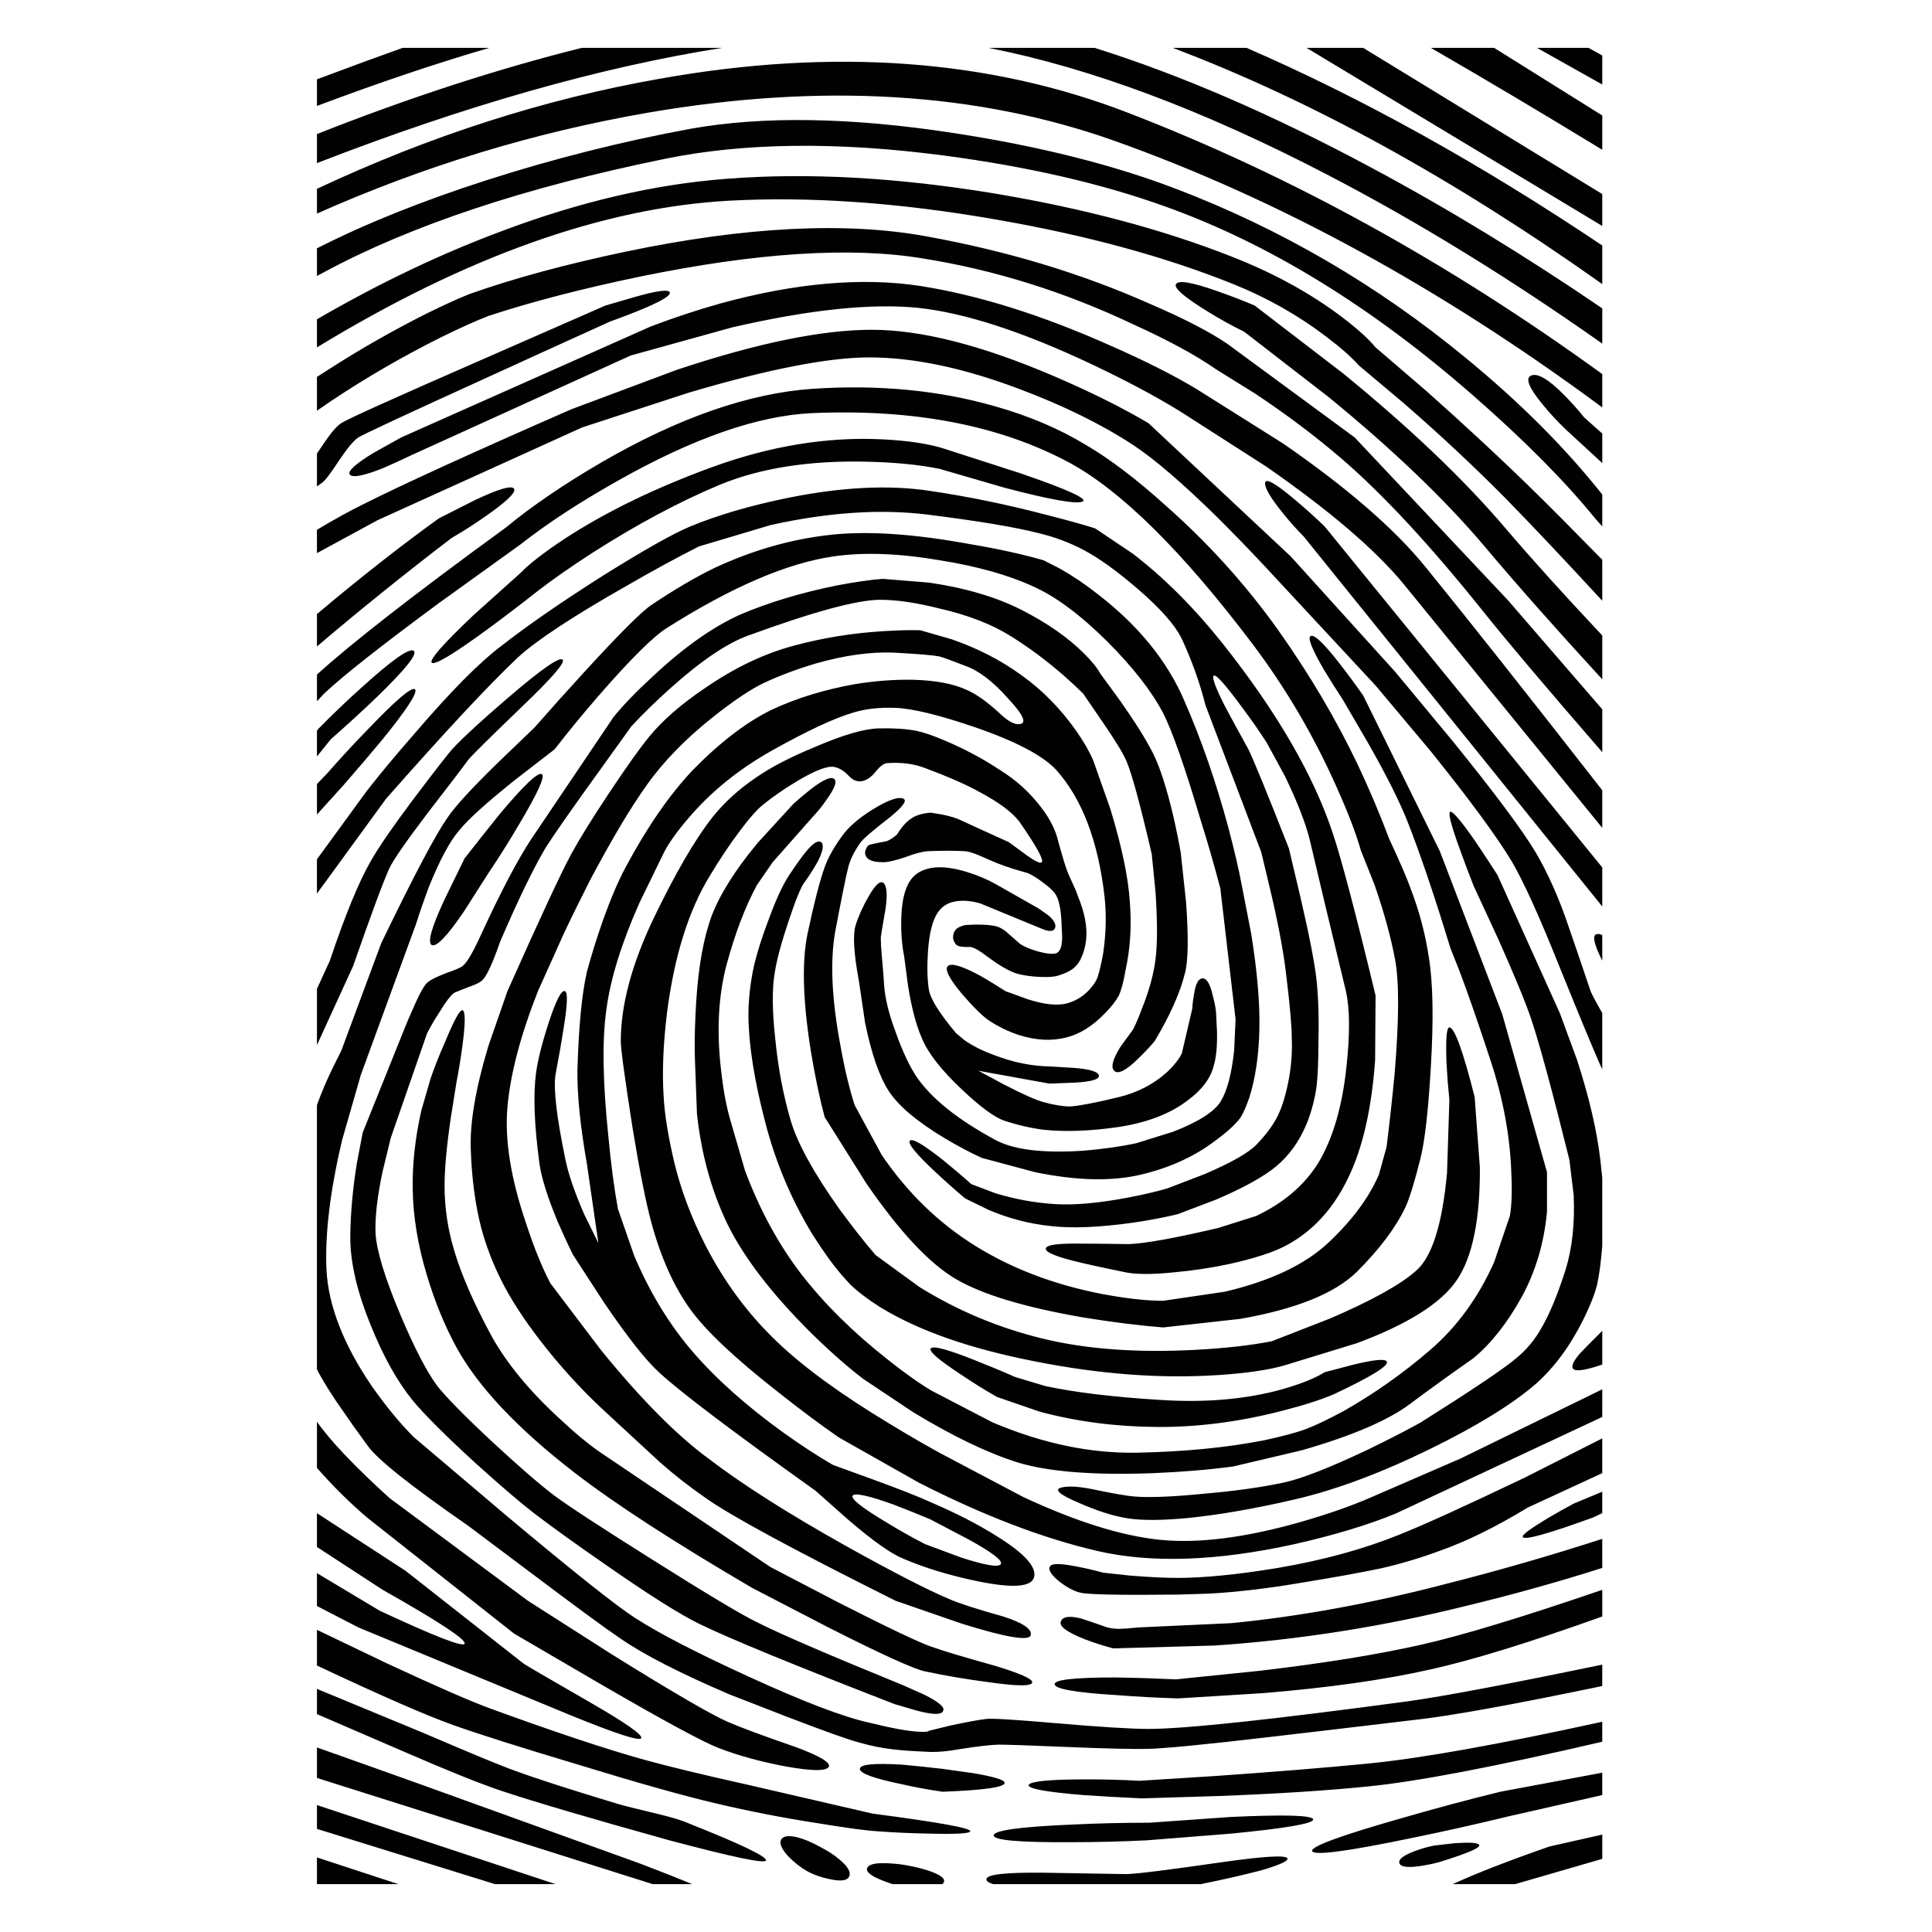 <?xml version="1.0" encoding="utf-8"?>
<!-- Generator: Adobe Illustrator 16.0.0, SVG Export Plug-In . SVG Version: 6.00 Build 0)  -->
<!DOCTYPE svg PUBLIC "-//W3C//DTD SVG 1.1//EN" "http://www.w3.org/Graphics/SVG/1.1/DTD/svg11.dtd">
<svg version="1.1" id="Layer_1" xmlns="http://www.w3.org/2000/svg" xmlns:xlink="http://www.w3.org/1999/xlink" x="0px" y="0px"
	 width="300px" height="300px" viewBox="0 0 300 300" enable-background="new 0 0 300 300" xml:space="preserve">
<g>
	<path fill-rule="evenodd" clip-rule="evenodd" fill="#010101" d="M248.799,288.644l-13.53,3.925h-9.689
		c3.646-1.682,8.652-3.626,15.01-5.843l8.21-1.852V288.644z M234.153,282.064c-4.878,1.186-9.833,2.295-14.861,3.326
		c-9.957,2.073-15.135,2.764-15.531,2.073c-0.392-0.691,4.367-2.439,14.273-5.25c4.93-1.428,9.91-2.759,14.938-3.991l15.826-2.96
		v3.476L234.153,282.064z M223.434,289.165c-0.938,0.247-1.898,0.443-2.883,0.588c-1.97,0.3-3.058,0.149-3.254-0.443
		c-0.196-0.588,0.64-1.232,2.511-1.918c0.938-0.346,1.897-0.619,2.888-0.814l3.249-0.372c2.223-0.149,3.455-0.072,3.697,0.222
		C230.137,286.823,228.068,287.731,223.434,289.165z M236.448,238.66c-0.149-0.299,1.135-1.257,3.842-2.887
		c1.336-0.79,2.692-1.553,4.068-2.29l4.44-1.852v3.332l-1.408,0.664C240.341,238.191,236.695,239.202,236.448,238.66z
		 M245.245,210.263c0.641-0.69,1.825-1.897,3.554-3.62v5.249c-2.471,0.836-3.945,1.084-4.44,0.738
		C243.915,212.284,244.215,211.495,245.245,210.263z M247.984,145.047c0.196-0.052,0.469,0,0.814,0.144v3.991
		C247.469,146.521,247.194,145.145,247.984,145.047z M202.436,83.302c-1.037-1.037-2.073-2.197-3.11-3.476
		c-2.021-2.465-2.979-4.094-2.882-4.883c0.148-0.737,1.723,0.175,4.733,2.738c1.526,1.279,3.033,2.635,4.512,4.063l43.11,52.949
		v6.064L202.436,83.302z M182.612,44.111c0.398-0.645,2.543-0.273,6.436,1.109c1.971,0.686,3.894,1.429,5.767,2.217l13.68,10.499
		c10.401,8.478,18.832,16.516,25.293,24.107c3.895,4.584,8.896,10.128,15.012,16.636v6.807c-7.25-7.89-13.335-14.769-18.265-20.632
		c-6.214-7.348-14.3-15.088-24.258-23.22l-13.087-10.128c-1.923-0.938-3.796-1.975-5.621-3.109
		C183.871,46.132,182.222,44.698,182.612,44.111z M239.553,62.819c-2.171-2.615-2.76-4.121-1.773-4.512
		c0.984-0.397,2.635,0.566,4.955,2.882c1.181,1.181,2.265,2.393,3.254,3.625l2.811,2.511v4.584l-5.698-5.25
		C241.821,65.428,240.635,64.15,239.553,62.819z M168.195,278.738c-6.014-0.495-8.823-1.036-8.432-1.63
		c0.449-0.541,3.455-0.809,9.025-0.809c2.758,0,5.471,0.071,8.131,0.222l11.758-0.743c9.168-0.64,17.058-1.279,23.664-1.924
		c8.137-0.789,20.285-2.954,36.457-6.502v3.104c-16.713,3.894-28.867,6.208-36.457,6.951c-6.313,0.639-14.027,1.135-23.144,1.479
		l-11.906,0.365C174.188,279.109,171.154,278.935,168.195,278.738z M154.221,292.568c-0.789-0.248-1.134-0.521-1.036-0.814
		c0.098-0.69,2.96-1.011,8.581-0.965c3.052,0.052,7.439,0.124,13.159,0.222c1.676-0.046,6.605-0.665,14.789-1.846
		c6.605-0.939,10.01-1.135,10.205-0.593c0.149,0.396-1.206,1.011-4.068,1.851c-2.61,0.687-5.74,1.403-9.391,2.146H154.221z
		 M166.271,286.056c-7.884,0.051-11.881-0.294-11.979-1.031c-0.047-0.789,3.971-1.356,12.057-1.701
		c3.99-0.196,8.034-0.294,12.122-0.294l12.573-0.888c8.431-0.397,12.716-0.273,12.865,0.365c0.098,0.645-4.167,1.383-12.794,2.219
		l-13.01,1.036C174.162,285.958,170.216,286.056,166.271,286.056z M130.335,288.722c1.284,1.083,1.8,1.943,1.552,2.588
		c-0.248,0.692-1.207,0.862-2.883,0.517c-1.479-0.294-2.738-0.738-3.77-1.331c-0.937-0.541-1.876-1.283-2.81-2.217
		c-1.083-1.187-1.455-2.073-1.109-2.661c0.34-0.547,1.207-0.645,2.583-0.299c1.088,0.299,2.197,0.763,3.332,1.407
		C128.412,287.313,129.448,287.979,130.335,288.722z M134.625,290.124c0.196-0.541,1.011-0.814,2.439-0.814
		c1.134,0,2.315,0.103,3.548,0.299c1.382,0.248,2.589,0.542,3.625,0.887c1.577,0.542,2.366,1.058,2.366,1.553
		c0,0.196-0.098,0.37-0.294,0.521h-7.693c-1.083-0.346-2.021-0.717-2.811-1.113C134.919,290.965,134.527,290.521,134.625,290.124z
		 M163.761,261.51c0-0.69,3.13-1.036,9.391-1.036c3.155,0.046,6.312,0.149,9.461,0.294l13.017-1.331
		c10.009-1.181,18.388-2.537,25.144-4.068c6.312-1.429,15.65-4.26,28.026-8.503v4.141c-11.294,4.042-20.162,6.78-26.624,8.209
		c-7.193,1.63-15.898,2.861-26.104,3.697l-13.159,0.815c-3.207-0.099-6.409-0.273-9.612-0.517
		C166.938,262.814,163.761,262.248,163.761,261.51z M146.383,274.67l4.733,0.665c3.203,0.542,4.832,1.036,4.878,1.479
		c0.099,0.691-3.104,1.16-9.611,1.408c-2.12-0.299-4.264-0.69-6.436-1.187c-4.286-0.887-6.431-1.675-6.431-2.366
		s2.145-0.913,6.431-0.666C142.119,274.2,144.263,274.422,146.383,274.67z M167.824,251.305c0.938,0.294,2.171,0.712,3.696,1.259
		c0.645,0.242,1.408,0.365,2.295,0.365c0.444,0,1.429-0.071,2.955-0.222c0.841-0.046,5.647-0.268,14.423-0.664
		c10.649-1.037,21.813-3.079,33.498-6.138c7.987-2.021,16.021-4.336,24.107-6.951v4.513c-6.808,2.166-13.778,4.115-20.926,5.843
		c-13.021,3.254-26.108,5.321-39.268,6.209l-15.748,0.442c-1.48-0.392-2.936-0.86-4.368-1.402c-2.76-1.088-4.017-1.995-3.771-2.738
		C164.967,251.032,166.004,250.862,167.824,251.305z M167.53,243.317c1.283,0.247,2.537,0.541,3.774,0.887l4.063,0.443
		c3.058,0.248,5.523,0.371,7.395,0.371c4.192,0,9.416-0.516,15.676-1.552c6.952-1.186,13.191-2.888,18.708-5.105
		c3.848-1.526,10.401-4.506,19.673-8.946l11.979-6.063v5.398l-11.535,5.327c-5.033,3.052-9.592,5.295-13.682,6.729
		c-3.058,1.13-6.115,2.042-9.168,2.732c-3.011,0.641-7.395,1.429-13.164,2.367c-4.734,0.789-9.221,1.305-13.459,1.553l-4.879,0.15
		c-8.927,0.098-13.979,0-15.16-0.3c-1.036-0.242-2.171-0.861-3.398-1.846c-1.233-1.036-1.655-1.801-1.258-2.295
		C163.44,242.724,164.915,242.775,167.53,243.317z M167.458,233.334c-3.007-1.279-3.873-2.068-2.589-2.366
		c1.083-0.248,2.712-0.146,4.878,0.298c3.058,0.641,5.178,1.011,6.364,1.109c2.413,0.195,6.059,0.046,10.941-0.443
		c4.631-0.397,8.7-0.964,12.2-1.702c2.812-0.593,7.22-2.315,13.237-5.177c2.955-1.429,5.643-2.811,8.061-4.141
		c7.981-5.028,12.938-8.354,14.861-9.983c1.625-1.33,2.96-2.935,3.991-4.807c1.231-2.119,2.471-5.1,3.697-8.946
		c1.036-3.352,1.459-7.22,1.258-11.608l-0.664-5.477c-2.615-10.545-4.585-17.815-5.915-21.812
		c-0.841-2.512-2.563-6.704-5.179-12.572l-3.768-8.132c-0.743-1.872-1.455-3.77-2.146-5.693c-1.383-3.796-1.873-5.745-1.48-5.843
		c0.443-0.046,1.799,1.578,4.068,4.878c1.135,1.682,2.217,3.332,3.254,4.956l9.685,21.446l2.666,7.245
		c1.872,5.771,3.079,10.943,3.619,15.526l0.3,2.812v10.575c-0.201,2.518-0.47,4.539-0.814,6.065
		c-0.397,1.526-1.109,3.325-2.146,5.398c-2.068,4.141-4.538,7.467-7.395,9.983c-3.65,3.15-9.097,6.502-16.342,10.056
		c-7.642,3.744-14.64,6.357-21.003,7.838c-6.162,1.429-11.653,2.388-16.486,2.882c-4.094,0.398-7.25,0.418-9.467,0.073
		C172.929,235.433,170.366,234.618,167.458,233.334z M144.532,209.376c0.396-0.443,2.692,0.176,6.878,1.852
		c2.119,0.836,4.192,1.696,6.214,2.589l4.656,1.402c4.584,0.985,10.473,1.701,17.672,2.146c7.198,0.49,13.655-0.078,19.373-1.702
		c2.862-0.841,4.982-1.701,6.363-2.588l4.508-1.183c3.058-0.741,4.759-0.912,5.105-0.521c0.54,0.594-2.172,2.296-8.139,5.105
		c-2.066,0.888-4.754,1.748-8.059,2.589c-6.652,1.723-13.16,2.563-19.523,2.512c-6.358-0.047-12.396-0.835-18.115-2.367l-6.652-2.29
		c-1.825-1.036-3.65-2.171-5.477-3.403C145.789,211.201,144.186,209.82,144.532,209.376z M138.766,233.633
		c-3.847-1.382-5.966-1.851-6.357-1.407c-0.346,0.495,1.428,1.897,5.322,4.218c1.923,1.182,3.892,2.29,5.914,3.326l5.549,2.067
		c3.795,1.232,5.869,1.579,6.208,1.037c0.345-0.542-1.376-1.847-5.172-3.92l-5.771-3.031
		C142.587,235.134,140.69,234.371,138.766,233.633z M49.216,283.987v-3.697l37.051,12.278h-9.396L49.216,283.987z M49.216,292.568
		v-4.146l12.649,4.146H49.216z M49.216,276.077v-4.734c5.574,1.971,10.968,3.895,16.197,5.766l34.014,12.278
		c3.352,1.278,6.039,2.341,8.06,3.182h-6.137L49.216,276.077z M49.216,266.166v-3.918l16.79,6.95c7.343,3.155,12,5.08,13.975,5.765
		c3.202,1.187,8.478,2.888,15.82,5.106c0.99,0.294,3.033,0.814,6.142,1.551c2.315,0.542,4.018,1.063,5.1,1.553
		c7.936,3.156,11.906,5.053,11.906,5.693c0,0.593-5.002-0.444-15.01-3.104c-12.227-3.403-20.926-5.962-26.104-7.688
		c-3.253-1.088-8.281-3.11-15.083-6.064L49.216,266.166z M49.216,258.622v-5.543l10.798,5.177c7.838,3.646,13.263,6.013,16.27,7.096
		c10.004,3.65,17.94,6.286,23.808,7.915c3.75,1.036,9.051,2.316,15.898,3.842l19.522,4.512c10.206,1.331,15.26,2.243,15.162,2.739
		c-0.104,0.345-2.171,0.469-6.215,0.366c-2.856-0.047-5.595-0.171-8.209-0.366c-1.722-0.098-4.826-0.521-9.313-1.259
		c-5.425-0.84-10.628-1.851-15.604-3.031c-5.079-1.182-12.351-3.229-21.818-6.137c-8.426-2.518-14.81-4.539-19.147-6.065
		C66.223,266.388,59.173,263.31,49.216,258.622z M49.216,249.382v-5.105l9.761,5.843c8.581,3.996,12.964,5.698,13.165,5.105
		c0.243-0.641-3.996-3.43-12.721-8.359l-10.205-6.652v-5.249l13.758,8.946l18.337,14.418c0.345,0.248,3.77,2.243,10.277,5.991
		c5.471,3.151,8.132,5.003,7.988,5.545c-0.098,0.593-3.724-0.568-10.871-3.477l-33.054-13.681L49.216,249.382z M49.216,227.936
		v-7.174c2.073,2.96,5.817,6.904,11.241,11.835l21.519,15.97l13.088,8.359c9.267,5.765,15.232,9.24,17.894,10.427
		c2.171,0.933,5.693,2.237,10.576,3.919c3.698,1.376,5.42,2.387,5.177,3.031c-0.299,0.738-2.516,0.738-6.656,0
		c-3.946-0.742-7.446-1.701-10.5-2.888c-2.413-0.933-8.431-4.187-18.043-9.761l-13.68-7.982l-22.849-18.044
		C54.321,233.359,51.732,230.797,49.216,227.936z M49.216,33.163v-3.842c17.553-8.235,35.271-13.928,53.17-17.084
		c27.01-4.832,51.319-3.058,72.91,5.327c25.138,9.71,49.643,23.215,73.503,40.521v5.177c-25.047-18.538-50.309-32.342-75.798-41.413
		c-21.245-7.539-45.352-8.993-72.316-4.362C82.987,20.545,65.831,25.769,49.216,33.163z M146.532,24.145
		c-16.563-2.171-30.986-1.996-43.259,0.515c-21.74,4.435-39.392,10.303-52.949,17.6l-1.108,0.593v-4.291
		c7.446-3.795,16.218-7.322,26.325-10.576c10.453-3.352,21.002-6.013,31.652-7.983c11.288-2.021,24.943-1.8,40.964,0.666
		c13.165,2.021,24.648,4.903,34.456,8.652c16.271,6.209,31.234,14.934,44.89,26.176c8.426,6.899,15.526,14,21.297,21.296v4.95
		l-1.114-1.252c-4.683-5.771-10.968-12.103-18.852-19.007c-15.826-13.851-31.797-23.659-47.917-29.429
		C171.057,28.507,159.594,25.866,146.532,24.145z M127.525,130.773c0.443,0.392,0.273,1.382-0.516,2.955
		c-0.69,1.233-1.382,2.321-2.073,3.254c-0.541,0.691-1.357,2.666-2.439,5.92c-1.181,3.495-1.923,6.26-2.217,8.281
		c-0.396,2.413-0.371,5.693,0.072,9.833c0.444,4.683,1.258,9.02,2.439,13.016c1.037,3.497,3.528,8.035,7.472,13.603
		c2.021,2.766,3.92,5.179,5.693,7.246l6.802,4.956c5.869,3.65,12.201,6.312,19.008,7.986c6.801,1.677,14.788,2.27,23.957,1.775
		c4.584-0.248,8.504-0.691,11.758-1.331l9.095-3.548c6.509-2.811,10.943-5.275,13.311-7.395c2.464-2.12,4.063-7.173,4.806-15.161
		l0.365-11.385c-0.195-1.878-0.34-3.749-0.442-5.621c-0.145-3.749,0-5.621,0.442-5.621c0.79,0,2.1,3.6,3.925,10.798l0.81,10.942
		c0.052,8.034-1.135,13.852-3.548,17.451c-2.413,3.599-7.59,6.878-15.532,9.833l-11.086,3.403c-2.47,0.737-5.94,1.258-10.427,1.552
		c-8.973,0.594-18.513-0.124-28.619-2.146c-10.056-1.969-18.044-4.78-23.958-8.426c-1.872-1.186-3.429-2.366-4.657-3.553
		l-1.257-1.402c-1.331-1.531-2.862-3.65-4.584-6.357c-3.306-5.477-5.745-11.294-7.322-17.457c-1.677-6.403-2.537-11.88-2.589-16.413
		c0-2.563,0.294-5.202,0.887-7.91c0.495-2.072,1.259-4.465,2.295-7.172c1.134-3.11,2.217-5.425,3.253-6.952
		c1.279-1.923,2.243-3.233,2.882-3.919C126.417,130.82,127.081,130.475,127.525,130.773z M139.947,142.902
		c0.051-3.899,0.939-6.364,2.666-7.395c1.773-1.088,4.311-1.114,7.616-0.077c1.723,0.541,3.228,1.186,4.506,1.923l6.509,3.697
		l1.479,1.037c0.938,0.789,1.305,1.455,1.108,1.996c-0.195,0.542-0.814,0.619-1.851,0.222l-9.685-3.992
		c-0.737-0.247-1.578-0.396-2.516-0.443c-1.873-0.051-3.228,0.516-4.063,1.702c-0.887,1.18-1.434,3.274-1.629,6.281
		c-0.144,2.32-0.098,4.265,0.15,5.842c0.247,1.429,1.649,3.672,4.212,6.729l1.331,1.109c1.285,0.887,2.81,1.655,4.589,2.294
		c2.909,1.135,5.816,1.723,8.726,1.774l3.696,0.222c2.466,0.196,3.744,0.593,3.842,1.181c0.099,0.593-1.154,0.965-3.77,1.108
		l-3.918,0.15l-11.021-1.996l3.996,2.146c2.857,1.479,4.904,2.388,6.138,2.732c1.623,0.443,3.006,0.666,4.14,0.666
		c1.429-0.099,3.868-0.567,7.322-1.403c3.008-0.691,5.596-2.021,7.762-3.991c1.036-0.99,1.773-1.924,2.222-2.81l1.625-6.952
		c0.046-0.788,0.149-1.577,0.294-2.366c0.248-1.578,0.69-2.367,1.33-2.367c0.645,0,1.161,0.887,1.558,2.66
		c0.242,0.841,0.418,1.702,0.516,2.59l0.149,3.031c0.047,2.27-0.124,4.043-0.521,5.327c-0.489,1.919-1.799,3.672-3.918,5.25
		c-2.713,2.119-6.312,3.521-10.793,4.213c-4.389,0.639-8.261,0.788-11.613,0.442c-2.021-0.247-4.063-0.716-6.137-1.402
		c-1.526-0.495-3.748-2.119-6.657-4.883c-3.202-3.006-5.269-5.667-6.208-7.982c-0.888-2.021-1.604-4.76-2.146-8.21l-0.594-4.512
		C140.045,146.718,139.9,144.872,139.947,142.902z M110.296,135.874c-3.352,5.425-5.595,12.572-6.729,21.446
		c-0.593,4.879-0.763,9.194-0.516,12.938c0.145,2.765,0.692,6.142,1.625,10.133c1.037,4.337,2.666,8.673,4.884,13.016
		c2.954,5.719,6.625,10.669,11.014,14.861c4.094,3.944,9.937,8.209,17.527,12.793c3.795,2.315,7.173,4.24,10.127,5.766l10.648,5.62
		c8.235,3.848,15.336,6.065,21.298,6.658c5.919,0.588,13.139-0.32,21.668-2.738c4.29-1.232,7.962-2.511,11.014-3.842l13.979-6.064
		l21.963-10.727v4.291l-32.095,15.012c-4.338,1.772-9.565,3.352-15.677,4.733c-12.077,2.66-22.328,3.006-30.76,1.036
		c-8.431-1.975-17.625-5.497-27.583-10.576l-12.422-7.023c-2.862-1.976-5.965-4.29-9.317-6.95
		c-6.755-5.276-11.34-9.592-13.753-12.943c-2.563-3.548-4.584-8.06-6.065-13.531c-0.84-3.104-1.799-7.936-2.882-14.495
		c-1.232-7.885-1.851-12.423-1.851-13.604c0-5.522,1.655-11.783,4.955-18.78c3.45-7.199,6.554-12.547,9.318-16.048
		c1.819-2.269,4.038-4.29,6.652-6.064c2.32-1.625,5.399-3.229,9.245-4.807c4.338-1.872,7.642-2.835,9.907-2.882
		c2.269-0.051,4.192,0.072,5.77,0.366c1.182,0.248,2.635,0.742,4.362,1.479c3.157,1.331,6.065,2.883,8.727,4.657
		c2.464,1.531,4.558,3.429,6.285,5.698c1.429,1.82,2.341,3.646,2.738,5.471c0.737,2.661,1.254,4.311,1.552,4.955
		c0.935,2.022,1.403,3.104,1.403,3.254c0.593,1.428,0.984,2.687,1.181,3.769c0.443,2.315,0.201,4.409-0.737,6.286
		c-0.392,0.737-0.934,1.305-1.624,1.702c-0.398,0.242-0.991,0.489-1.774,0.737c-0.547,0.196-1.454,0.273-2.738,0.222
		c-1.429-0.052-2.661-0.222-3.697-0.516c-0.841-0.248-1.897-0.789-3.183-1.63l-1.551-1.108c-1.084-0.841-1.923-1.305-2.511-1.402
		c-1.088,0.046-1.8-0.052-2.145-0.3c-0.248-0.247-0.418-0.566-0.522-0.959c-0.046-0.443,0.026-0.84,0.222-1.186
		c0.202-0.346,0.521-0.588,0.964-0.738c0.248-0.098,0.47-0.175,0.666-0.221l1.624-0.073c1.284,0,2.295,0.073,3.032,0.222
		c0.691,0.145,1.407,0.567,2.146,1.259c1.134,0.985,1.728,1.5,1.773,1.552c0.69,0.443,1.65,0.835,2.888,1.181
		c1.331,0.346,2.243,0.418,2.733,0.222c0.742-0.346,1.011-1.604,0.814-3.77c-0.052-2.464-0.32-4.166-0.814-5.105
		c-0.294-0.588-0.985-1.278-2.073-2.068c-0.835-0.645-1.625-1.134-2.361-1.479c-0.346-0.098-1.037-0.294-2.073-0.593
		c-1.083-0.346-1.995-0.666-2.733-0.959c-1.284-0.541-2.197-0.938-2.737-1.186c-0.938-0.392-1.677-0.614-2.217-0.665
		c-1.579-0.098-3.549-0.098-5.915,0c-0.79,0.103-1.604,0.299-2.445,0.593l-1.03,0.371c-1.677,0.542-2.836,0.79-3.476,0.737
		c-1.331,0-2.171-0.294-2.517-0.887c-0.195-0.392-0.195-0.789,0-1.181c0.15-0.396,0.372-0.619,0.666-0.665
		c0.346-0.104,1.187-0.273,2.516-0.521c0.444-0.149,0.986-0.49,1.625-1.037c0.692-1.129,1.408-1.944,2.145-2.438
		c0.743-0.542,1.774-0.861,3.105-0.959l1.778,0.294c1.182,0.247,2.095,0.515,2.733,0.814c0.938,0.443,3.476,1.599,7.617,3.476
		c0.345,0.248,1.283,0.934,2.81,2.068c1.331,0.938,2.094,1.284,2.296,1.036c0.345-0.345-0.815-2.438-3.477-6.286
		c-1.134-1.48-3.182-3.006-6.142-4.584c-2.021-1.134-4.878-2.392-8.576-3.77c-1.675-0.639-3.598-0.887-5.77-0.743
		c-0.49,0-1.084,0.423-1.774,1.259c-0.691,0.887-1.429,1.408-2.217,1.552c-0.738,0.104-1.402-0.17-1.995-0.809
		c-0.738-0.79-1.506-1.259-2.291-1.408c-1.035-0.196-2.96,0.542-5.77,2.217c-1.971,1.186-3.724,2.393-5.249,3.625
		c-0.938,0.737-2.197,2.171-3.77,4.291C113.256,131.191,111.777,133.408,110.296,135.874z M107.929,165.086
		c-0.098-2.171-0.072-4.708,0.072-7.617c0.248-5.718,0.938-10.38,2.073-13.979c1.084-3.599,3.6-7.786,7.544-12.572l5.621-6.136
		c0.887-0.789,1.8-1.552,2.733-2.29c1.872-1.428,3.058-1.949,3.552-1.552c0.49,0.392,0.098,1.474-1.186,3.253
		c-0.64,0.934-1.356,1.821-2.145,2.661l-6.209,7.023l-2.444,3.548c-1.82,3.357-3.399,7.498-4.734,12.427
		c-1.279,4.879-1.553,10.401-0.81,16.563c0.346,3.053,0.84,5.642,1.48,7.76l2.217,7.617c2.269,6.064,5.177,11.412,8.725,16.048
		c3.6,4.636,8.06,9.044,13.382,13.236c2.666,2.121,4.955,3.744,6.878,4.879l9.391,4.884c7.74,3.3,15.258,4.877,22.556,4.733
		c7.296-0.15,13.85-0.789,19.667-1.924c2.959-0.645,5.151-1.232,6.585-1.778c1.526-0.589,3.47-1.527,5.837-2.806
		c4.688-2.666,9.123-5.796,13.315-9.396c4.187-3.594,7.512-8.158,9.978-13.675l2.444-7.174c0.293-1.629,0.366-3.898,0.221-6.806
		c-0.195-5.616-1.257-11.36-3.182-17.229c-1.923-5.863-3.548-10.551-4.877-14.047l-1.408-3.553
		c-2.413-7.937-4.61-14.418-6.58-19.446c-1.232-3.156-3.279-7.245-6.137-12.272l-3.918-6.729c-1.037-1.578-2.048-3.182-3.032-4.811
		c-1.877-3.249-2.543-4.977-1.996-5.172c0.588-0.247,2.114,1.232,4.584,4.435c1.232,1.578,2.413,3.182,3.548,4.806l11.906,24.18
		l9.685,25.292l6.952,24.547v6.142c-0.444,4.826-1.749,9.24-3.92,13.23c-2.27,4.095-4.78,7.271-7.544,9.541
		c-3.795,2.66-7.069,5.027-9.834,7.101c-3.449,2.563-9.044,4.956-16.784,7.173l-10.649,2.512c-3.646,0.494-7.765,0.84-12.345,1.036
		c-9.221,0.345-16.223-0.196-21.003-1.624c-4.733-1.48-10.179-4.095-16.341-7.839l-7.766-5.177
		c-2.511-1.924-5.275-4.363-8.282-7.323c-6.013-6.012-10.277-11.582-12.793-16.713c-2.465-5.125-4.042-10.818-4.729-17.078
		L107.929,165.086z M71.843,156.877c0.444,0.195,0.423,2.119-0.072,5.765c-0.248,1.825-0.542,3.625-0.887,5.398l-0.887,5.549
		c-0.639,4.337-0.964,7.864-0.964,10.57c0,3.45,0.521,6.854,1.552,10.205c1.088,3.652,2.986,7.988,5.698,13.017
		c2.367,4.29,5.915,8.601,10.648,12.938c2.367,2.223,4.48,3.972,6.358,5.255l26.325,17.744l10.498,5.472
		c7.446,3.794,12.252,6.089,14.419,6.878c1.778,0.64,5.053,1.625,9.838,2.955c3.945,1.187,5.915,2.047,5.915,2.589
		c0,0.645-2.243,0.645-6.729,0c-3.45-0.443-6.781-1.011-9.984-1.696c-1.773-0.397-6.755-2.666-14.938-6.808l-11.83-6.136
		c-12.128-7.102-21.322-13.063-27.583-17.894c-8.87-6.854-14.985-13.336-18.337-19.451c-1.826-3.353-3.352-7.07-4.584-11.164
		c-1.428-4.733-2.171-9.241-2.217-13.531c-0.052-3.847,0.392-7.864,1.33-12.051l1.48-5.105c0.64-1.825,1.351-3.625,2.141-5.398
		C70.513,158.377,71.452,156.681,71.843,156.877z M64.449,107.037c0.443,0.49-1.258,3.104-5.1,7.838
		c-1.97,2.367-3.971,4.708-5.992,7.023l-4.141,4.584v-4.734l1.629-1.701c2.068-2.362,4.188-4.656,6.358-6.874
		C61.54,108.641,63.959,106.594,64.449,107.037z M81.089,109.698c-5.224,5.028-8.034,7.813-8.431,8.354
		c-0.593,0.841-2.661,3.553-6.209,8.138c-3.403,4.486-5.399,7.369-5.992,8.647c-0.984,2.171-2.856,7.225-5.62,15.161l-5.621,12.277
		v-8.726l2-4.367c2.414-7.194,4.559-12.396,6.431-15.599c1.181-2.073,3.305-5.151,6.358-9.246c2.217-2.955,4.114-5.419,5.698-7.395
		c1.181-1.475,4.239-4.337,9.168-8.576c5.224-4.486,8.06-6.461,8.503-5.915C87.767,102.896,85.673,105.31,81.089,109.698z
		 M77.536,126.483c3.75-4.486,5.941-6.58,6.586-6.286c0.588,0.299-0.62,2.959-3.625,7.987c-1.479,2.517-3.032,4.976-4.656,7.395
		l-3.775,5.915c-2.609,3.847-4.285,5.595-5.028,5.249c-0.691-0.392-0.026-2.758,1.996-7.095l3.109-6.363
		C73.916,131.021,75.716,128.752,77.536,126.483z M56.167,106.738c4.682-4.239,7.369-6.137,8.059-5.693
		c0.691,0.444-1.232,2.863-5.765,7.251c-2.321,2.217-4.683,4.383-7.101,6.502l-2.145,2.666v-3.996l0.149-0.222
		C51.536,111.028,53.8,108.858,56.167,106.738z M100.833,114.355c2.068-2.511,4.924-5.002,8.576-7.467
		c4.635-3.203,9.292-5.425,13.974-6.658c4.388-1.181,8.948-1.918,13.681-2.217c2.367-0.145,4.316-0.196,5.843-0.145l4.878,1.403
		c3.997,1.382,7.59,3.228,10.797,5.549c3.254,2.315,6.111,5.224,8.575,8.725c1.187,1.723,2.047,3.229,2.589,4.507l2.666,7.544
		c1.774,5.817,2.785,10.623,3.027,14.418c0.299,3.749,0.076,7.296-0.666,10.648c-0.293,1.729-0.639,3.032-1.03,3.919
		c-0.495,0.888-1.212,1.8-2.146,2.738c-1.877,1.971-3.872,3.229-5.991,3.771c-2.27,0.593-4.734,0.469-7.396-0.372
		c-1.625-0.541-3.15-1.278-4.585-2.218c-1.036-0.685-2.464-2.093-4.29-4.212c-1.969-2.367-2.681-3.796-2.145-4.29
		c0.546-0.49,2.197,0,4.956,1.479c1.382,0.789,2.712,1.604,3.997,2.439l3.476,1.258c2.609,0.835,4.683,1.036,6.208,0.593
		c1.48-0.443,2.713-1.284,3.697-2.517c0.495-0.593,0.814-1.154,0.965-1.701c0.294-0.934,0.566-2.119,0.814-3.548
		c0.443-3.007,0.516-5.915,0.216-8.726c-0.984-8.626-3.47-15.186-7.466-19.672c-2.073-2.264-6.333-4.507-12.793-6.725
		c-5.519-1.876-9.587-2.862-12.202-2.959c-2.511-0.098-4.707,0.15-6.58,0.737c-3.006,0.887-7.27,2.888-12.793,5.992
		c-5.126,2.908-9.417,6.41-12.867,10.499c-1.727,2.021-2.959,3.749-3.696,5.177l-3.848,7.91c-2.759,6.214-4.46,11.685-5.1,16.418
		c-0.691,4.734-0.593,11.34,0.294,19.817c0.398,4.238,0.888,7.987,1.48,11.236l2.516,7.25c2.415,5.72,5.446,10.694,9.092,14.935
		c3.65,4.243,8.385,8.456,14.201,12.648c2.908,2.067,5.445,3.718,7.616,4.95l5.915,2.146c4.336,1.577,7.466,2.81,9.39,3.697
		c3.894,1.676,7.245,3.403,10.055,5.178c4.291,2.661,6.24,4.78,5.844,6.357c-0.347,1.578-3.28,1.801-8.797,0.666
		c-4.291-0.888-8.112-2.048-11.464-3.476c-1.872-0.738-4.708-2.733-8.503-5.987l-5.177-4.584
		c-12.912-9.221-20.999-15.331-24.252-18.343c-2.073-1.872-4.93-5.496-8.581-10.869l-4.806-7.396
		c-0.737-1.475-1.526-3.176-2.367-5.1c-1.625-3.894-2.588-6.978-2.882-9.241c-0.789-5.868-0.959-10.504-0.516-13.902
		c0.294-2.119,0.959-4.76,1.996-7.915c1.135-3.45,1.97-5.054,2.517-4.806c0.444,0.195,0.366,2.119-0.227,5.77
		c-0.294,1.924-0.712,4.312-1.253,7.173c-0.346,2.12,0.144,6.431,1.48,12.938c0.444,2.314,1.428,5.224,2.955,8.725
		c0.84,1.728,1.577,3.229,2.217,4.513l-1.775-12.273c-1.036-5.868-1.526-10.726-1.479-14.567c0.196-6.807,0.69-11.906,1.479-15.311
		c0.692-2.563,1.527-5.249,2.517-8.059c1.181-3.3,2.341-6.013,3.476-8.132c3.352-6.26,6.826-11.288,10.421-15.088
		c4.243-4.337,8.333-7.467,12.277-9.391c3.894-1.82,8.23-3.15,13.017-3.991c3.052-0.495,6.038-0.717,8.947-0.665
		c3.547,0.098,6.357,0.639,8.431,1.625c1.429,0.645,3.053,1.799,4.878,3.475c1.382,1.336,2.466,1.924,3.254,1.779
		c1.135-0.149,0.516-1.48-1.847-3.997c-2.319-2.614-4.512-4.291-6.584-5.028c-1.873-0.737-3.229-1.232-4.063-1.48
		c-1.037-0.196-3.404-0.392-7.102-0.588c-3.599-0.149-7.642,0.418-12.127,1.697c-2.955,0.887-5.596,1.877-7.911,2.96
		c-2.021,0.938-4.682,2.712-7.987,5.321c-4.338,3.455-7.788,7.003-10.35,10.649c-2.471,3.45-5.379,8.333-8.73,14.645
		c-1.625,3.203-3.006,6.013-4.141,8.432l-3.991,8.87c-2.713,6.904-4.291,12.917-4.734,18.043c-0.443,5.079,0.542,11.144,2.96,18.192
		c1.181,3.6,2.413,6.627,3.697,9.097l7.838,10.35c6.209,7.642,11.804,13.288,16.785,16.935c5.224,3.99,12.325,8.503,21.297,13.53
		c7.343,4.095,12.716,6.853,16.12,8.281c1.629,0.69,4.388,1.578,8.281,2.661c3.058,0.989,4.486,1.949,4.29,2.888
		c-0.195,0.984-3.774,0.393-10.726-1.774l-10.277-3.553c-15.872-7.936-25.706-13.258-29.5-15.97
		c-2.563-1.774-4.956-3.65-7.173-5.621c-0.542-0.494-3.45-3.182-8.725-8.06c-3.553-3.305-6.879-6.977-9.984-11.021
		c-2.516-3.3-4.465-6.331-5.842-9.096c-1.331-2.661-2.366-5.373-3.109-8.132c-0.933-3.6-1.475-7.689-1.625-12.272
		c-0.145-4.095,0.763-9.416,2.738-15.976l2.955-8.503c5.028-11.288,8.333-18.389,9.911-21.297c1.232-2.264,3.156-5.373,5.765-9.313
		C97.183,119.212,99.302,116.231,100.833,114.355z M78.278,35.751c11.979-4.486,23.489-7.146,34.529-7.987
		c12.572-0.984,26.474-0.222,41.707,2.294c13.804,2.316,26.03,5.57,36.679,9.762c6.555,2.563,12.273,5.693,17.156,9.39
		c2.414,1.825,4.162,3.403,5.249,4.733l7.839,6.729c6.209,5.518,11.882,10.793,17.007,15.821c2.367,2.321,5.816,5.796,10.354,10.427
		v6.363c-5.771-6.259-10.772-11.561-15.012-15.897c-4.929-4.981-10.205-9.911-15.826-14.79l-6.95-5.842
		c-1.134-1.284-2.811-2.764-5.028-4.44c-4.388-3.352-9.219-6.084-14.495-8.204c-10.55-4.244-22.751-7.57-36.602-9.983
		c-15.186-2.667-29.088-3.651-41.707-2.96c-19.518,1.083-40.841,8.678-63.963,22.776v-4.362
		C58.977,43.91,68.667,39.305,78.278,35.751z M75.247,80.269c-1.676,1.181-3.377,2.264-5.105,3.254
		c-7.343,5.616-14.32,11.237-20.926,16.857v-5.028c6.605-5.569,12.917-10.524,18.93-14.861l5.549-2.811
		c3.744-1.774,5.791-2.367,6.136-1.774C80.125,76.495,78.599,77.949,75.247,80.269z M75.84,49.062
		c-1.924,0.743-4.388,1.851-7.395,3.331c-5.92,2.955-11.613,6.26-17.084,9.906l-2.145,1.48v-5.25l1.851-1.186
		c4.734-3.052,9.782-5.94,15.156-8.647c2.712-1.336,4.935-2.341,6.657-3.032c6.802-2.418,14.887-4.61,24.258-6.585
		c18.63-3.894,34.234-4.683,46.807-2.362c12.468,2.264,23.983,5.74,34.528,10.427c5.275,2.264,9.293,4.337,12.057,6.208
		l19.817,14.568l23.808,25.288l14.646,16.935v6.657c-8.726-10.061-14.939-17.404-18.636-22.039
		c-8.132-10.153-15.408-17.992-21.813-23.515c-4.14-3.548-8.626-6.925-13.459-10.128l-6.063-3.774
		c-3.104-2.166-7.369-4.486-12.794-6.951c-10.694-5.074-21.643-8.503-32.832-10.277c-11.139-1.826-25.707-0.887-43.703,2.81
		C90.479,44.796,82.589,46.844,75.84,49.062z M98.612,46.106c3.109-0.887,4.883-1.16,5.327-0.815
		c0.639,0.64-2.439,2.192-9.247,4.657c-6.209,2.81-12.494,5.672-18.852,8.581c-12.67,5.765-19.4,8.896-20.188,9.391
		c-0.639,0.396-1.604,1.526-2.882,3.403c-1.382,2.12-2.295,3.326-2.739,3.62l-0.814,0.593v-5.105
		c0.99-1.475,1.578-2.341,1.774-2.584c0.691-0.984,1.356-1.702,2-2.145c0.887-0.593,7.983-3.795,21.292-9.612
		c6.657-2.908,13.237-5.795,19.745-8.652L98.612,46.106z M142.907,44.405c9.07,1.428,18.956,4.533,29.65,9.318
		c5.374,2.366,9.809,4.61,13.31,6.729l13.386,8.426c9.859,6.807,17.203,13.165,22.035,19.08
		c6.656,8.184,15.825,19.771,27.511,34.755v5.842l-30.838-37.86c-4.434-5.373-11.561-11.463-21.369-18.265l-13.386-8.581
		c-3.848-2.367-8.432-4.806-13.753-7.318c-10.647-5.027-19.594-7.936-26.84-8.725c-7.297-0.743-16.935,0.268-28.914,3.027
		l-15.754,4.368L63.933,70.657c-1.428,0.686-2.882,1.351-4.362,1.996c-3.058,1.232-4.806,1.578-5.25,1.037
		c-0.396-0.495,0.81-1.604,3.621-3.332l4.368-2.438l38.747-17.229c3.496-1.331,7.069-2.516,10.721-3.547
		C123.457,43.936,133.836,43.022,142.907,44.405z M135.363,51.207c7.693,0,17.155,2.418,28.397,7.245
		c5.614,2.419,10.473,4.832,14.567,7.25l22.105,20.704l16.198,17.894l9.019,10.87c6.462,7.987,10.727,13.707,12.794,17.156
		c1.97,3.352,3.724,7.322,5.25,11.906c0.839,2.414,1.949,5.667,3.325,9.762c0.449,0.934,1.037,2.042,1.779,3.325v8.726
		c-0.742-1.526-3.012-6.978-6.808-16.341c-2.955-7.395-5.347-12.67-7.172-15.827c-2.367-3.944-6.605-9.71-12.717-17.3l-8.504-10.133
		l-17.449-18.78c-2.073-2.217-4.44-4.662-7.102-7.323c-5.424-5.322-9.787-9.07-13.087-11.241
		c-4.981-3.254-10.896-6.162-17.749-8.726c-8.627-3.253-16.367-4.877-23.221-4.877c-6.357,0-15.696,1.825-28.021,5.471
		l-16.563,5.399L58.611,80.785l-9.396,5.105v-3.625c2.811-1.676,5.178-2.98,7.101-3.919c6.163-3.104,16.96-8.034,32.389-14.79
		l16.414-6.137C117.542,53.279,127.627,51.207,135.363,51.207z M154.587,63.113c5.229,1.479,9.911,3.476,14.052,5.987
		c3.698,2.171,7.792,5.275,12.277,9.318c6.652,5.868,12.496,12.325,17.522,19.374c4.833,6.807,8.947,13.753,12.351,20.854
		c1.773,3.749,3.424,7.642,4.955,11.685c1.677,3.6,2.759,6.111,3.254,7.54c1.378,3.553,2.341,7.178,2.883,10.87
		c0.64,3.898,0.738,9.565,0.294,17.012c-0.392,6.75-0.934,11.484-1.624,14.196c-0.887,3.548-1.655,6.038-2.295,7.466
		c-1.525,3.208-4.043,6.561-7.545,10.057c-3.397,3.352-9.437,5.796-18.115,7.322l-11.979,1.33
		c-3.743-0.294-7.884-0.814-12.422-1.552c-9.122-1.578-15.723-3.574-19.817-5.992c-4.095-2.413-8.699-7.344-13.83-14.785
		l-6.503-10.354c-0.789-2.96-1.505-6.384-2.145-10.277c-1.232-7.693-1.407-13.731-0.521-18.115
		c1.037-4.884,1.949-8.411,2.738-10.577c0.542-1.429,1.407-2.96,2.589-4.584c0.985-1.428,2.635-2.862,4.955-4.29
		c2.367-1.429,3.92-1.949,4.657-1.552c0.542,0.294-0.15,1.233-2.073,2.811c-2.609,2.021-4.141,3.326-4.584,3.919
		c-0.933,1.279-1.577,2.537-1.917,3.77c-0.346,1.331-1.037,4.733-2.073,10.205c-0.79,4.584-0.516,10.427,0.815,17.527
		c0.639,3.594,1.381,6.704,2.217,9.313l4.218,7.767c3.99,5.867,8.844,10.576,14.562,14.123c5.719,3.548,12.298,6.039,19.744,7.468
		c3.698,0.69,6.828,1.037,9.391,1.037l9.541-1.403c7.146-1.676,12.545-4.244,16.19-7.693c3.652-3.45,6.24-6.952,7.767-10.5
		l1.187-4.29c0.442-3.502,0.86-7.296,1.252-11.386c0.691-8.333,0.717-14.222,0.078-17.672c-0.64-3.449-1.702-7.322-3.182-11.613
		l-2.146-5.394c-0.737-2.615-1.996-5.895-3.77-9.839c-3.548-7.983-7.91-15.403-13.088-22.256
		c-10.844-14.346-20.312-23.71-28.397-28.099c-10.844-5.816-24.179-8.379-40.005-7.688c-8.426,0.392-18.507,3.919-30.244,10.571
		c-5.863,3.305-10.87,6.58-15.006,9.833c-3.898,2.811-8.111,5.843-12.649,9.097c-9.019,6.657-14.96,11.339-17.822,14.052
		l-1.108,1.181v-4.141c5.425-4.93,15.207-12.546,29.356-22.849c3.997-3.3,8.947-6.678,14.867-10.128
		c11.928-6.905,22.824-10.7,32.683-11.391C136.374,59.684,145.867,60.597,154.587,63.113z M164.647,88.329
		c2.068,1.181,4.068,2.537,5.986,4.068c6.214,4.827,10.623,10.277,13.237,16.342c2.661,6.059,4.956,12.67,6.88,19.816
		c0.933,3.548,1.624,6.508,2.066,8.87l1.48,7.622c0.939,5.863,1.357,10.819,1.259,14.861c-0.098,4.043-0.619,7.54-1.553,10.499
		c-0.494,1.429-0.964,2.491-1.408,3.182c-0.788,1.031-2.021,2.166-3.696,3.398c-3.254,2.516-7.147,4.316-11.68,5.398
		c-4.538,1.084-10.035,0.965-16.491-0.37l-8.282-2.218c-1.825-0.836-3.774-1.872-5.843-3.104c-4.238-2.563-7.1-4.981-8.575-7.245
		c-1.48-2.27-2.713-5.816-3.698-10.648l-0.964-6.508c-0.789-4.239-0.958-7.101-0.515-8.581c0.442-1.429,1.134-2.955,2.067-4.584
		c1.083-1.872,1.873-2.511,2.367-1.923c0.444,0.546,0.516,1.851,0.222,3.919c-0.49,2.811-0.738,4.29-0.738,4.439
		c0,0.789,0.046,1.723,0.15,2.811c0.196,2.119,0.32,3.646,0.366,4.584c0.15,2.12,0.763,4.61,1.852,7.467
		c0.984,2.765,2.021,4.981,3.104,6.657c2.315,3.45,6.457,6.776,12.423,9.982c2.811,1.477,7.297,2.022,13.459,1.625
		c3.053-0.247,5.843-0.639,8.354-1.181l5.693-1.778c3.944-1.527,6.409-3.104,7.395-4.729c0.99-1.629,1.676-4.238,2.072-7.838
		l0.223-4.883l-2.367-20.333c-0.887-3.403-1.949-7.075-3.182-11.02c-2.361-7.936-4.26-13.335-5.693-16.192
		c-1.82-3.455-4.733-7.173-8.725-11.169c-4.188-4.141-8.014-6.972-11.464-8.503c-3.842-1.774-8.673-3.13-14.49-4.063
		c-6.357-1.088-11.88-1.284-16.563-0.593c-7.147,1.037-15.754,4.734-25.809,11.092c-2.12,1.331-5.667,4.857-10.648,10.576
		c-2.511,2.909-4.781,5.667-6.802,8.282l-6.214,4.806c-4.434,3.548-7.317,6.162-8.647,7.838c-1.434,1.676-2.985,4.583-4.662,8.725
		c-0.789,2.119-1.455,4.043-1.996,5.765l-8.576,23.442l-2.888,10.056c-1.872,7.89-2.687,14.619-2.439,20.188
		c0.294,5.569,2.635,11.587,7.023,18.043c2.223,3.156,4.388,5.791,6.507,7.91l14.568,12.351
		c10.303,8.627,16.908,13.876,19.817,15.748c3.749,2.418,9.617,5.45,17.599,9.096c8.477,3.894,14.743,6.287,18.78,7.174
		c3.6,0.887,6.213,1.356,7.844,1.407c0.835,0.047,1.305,0,1.403-0.149l3.326-0.814c2.516-0.542,4.389-0.888,5.621-1.031
		c0.938-0.104,4.511,0.118,10.726,0.659c6.899,0.593,11.705,0.893,14.418,0.893c5.667,0,19.1-1.434,40.299-4.29
		c5.373-0.738,15.429-2.635,30.172-5.692v3.325c-13.955,2.908-23.638,4.656-29.063,5.249c-9.515,1.135-17.033,2.021-22.556,2.661
		c-10.106,1.187-16.466,1.8-19.074,1.852c-2.223,0.046-6.312-0.052-12.278-0.294c-5.863-0.247-9.462-0.371-10.792-0.371
		c-1.331,0.046-3.254,0.269-5.771,0.665c-2.217,0.392-3.99,0.542-5.321,0.443c-2.321-0.098-4.068-0.222-5.255-0.371
		c-1.723-0.196-3.45-0.541-5.172-1.037c-1.577-0.392-5.451-1.773-11.613-4.141l-8.725-3.397c-7.591-3.254-13.212-6.137-16.858-8.653
		c-2.268-1.526-6.904-4.93-13.902-10.205l-9.761-7.322c-8.823-6.11-14-10.227-15.527-12.346c-1.629-2.217-2.909-4.016-3.847-5.398
		c-1.774-2.516-3.13-4.683-4.068-6.508v-41.042c0.691-1.918,1.531-3.893,2.517-5.914l1.258-2.512l6.209-16.712
		c4.93-10.206,8.333-16.662,10.205-19.374c1.134-1.728,3.749-4.584,7.838-8.581l5.77-5.543c2.413-2.759,4.976-5.621,7.689-8.575
		c5.419-5.92,8.899-9.396,10.426-10.427c3.6-2.418,6.874-4.342,9.834-5.771c5.816-2.712,11.711-4.414,17.672-5.1
		c5.817-0.691,13.139-0.222,21.961,1.403c4.388,0.737,8.21,1.578,11.464,2.516L164.647,88.329z M146.897,69.765l11.464,3.697
		c7.492,2.568,10.72,4.043,9.689,4.439c-1.036,0.392-5.033-0.319-11.984-2.145l-10.199-2.96c-3.156-0.639-6.952-1.01-11.392-1.108
		c-8.823-0.196-16.367,0.99-22.626,3.553c-6.261,2.609-12.866,6.136-19.816,10.571c-3.502,2.269-6.359,4.264-8.576,5.991
		c-2.563,2.022-5.151,3.992-7.766,5.915c-5.322,3.893-8.209,5.621-8.653,5.177c-0.392-0.443,1.774-2.908,6.508-7.395l7.25-6.507
		c1.377-1.429,3.672-3.208,6.874-5.327c6.411-4.187,14.078-7.911,23-11.165c8.972-3.253,17.698-4.682,26.174-4.29
		C141.082,68.414,144.434,68.93,146.897,69.765z M122.348,77.31c8.287-1.676,15.578-2.047,21.89-1.109
		c6.063,0.887,12.174,2.146,18.336,3.769c3.104,0.79,5.595,1.48,7.472,2.073l5.838,3.919c4.831,3.697,9.494,8.354,13.98,13.975
		c8.477,10.7,14.195,20.581,17.155,29.65c1.33,3.997,3.521,12.325,6.579,24.994l-0.071,10.061
		c-0.547,7.591-1.949,13.702-4.219,18.337c-2.315,4.782-5.517,8.256-9.611,10.428c-1.923,1.031-4.883,1.995-8.875,2.883
		c-2.81,0.593-5.595,1.011-8.354,1.258c-3.65,0.392-6.357,0.365-8.137-0.077c-3.398-0.69-5.961-1.254-7.688-1.696
		c-3.105-0.789-4.513-1.46-4.214-2.001c0.242-0.49,1.995-0.713,5.249-0.665c1.774,0,4.312,0.025,7.617,0.076
		c2.563-0.098,7.198-0.938,13.902-2.516l5.843-1.847c4.284-2.021,7.514-4.785,9.684-8.281c2.269-3.8,3.724-8.802,4.363-15.011
		c0.541-4.981,0.515-8.828-0.073-11.535c-2.764-11.438-4.635-19.276-5.62-23.52c-0.64-2.609-1.924-5.915-3.848-9.906l-2.81-5.177
		c-1.135-1.774-2.367-3.548-3.697-5.322c-2.563-3.502-4.063-5.229-4.507-5.178c-0.443,0.098,0.118,1.702,1.696,4.806
		c0.887,1.676,2.099,3.893,3.625,6.657c0.841,1.723,2.934,6.848,6.285,15.377l1.853,7.838c1.325,5.719,2.14,9.911,2.438,12.572
		c0.294,2.811,0.392,6.038,0.294,9.685c0,2.96-0.099,5.28-0.294,6.95c-0.299,2.022-0.814,3.945-1.552,5.771
		c-1.135,2.712-2.713,4.904-4.734,6.58c-1.975,1.629-5.104,3.353-9.391,5.178l-5.842,2.217c-1.975,0.495-4.29,0.938-6.951,1.33
		c-5.275,0.743-9.565,0.914-12.865,0.521c-3.306-0.346-6.509-1.187-9.617-2.517l-3.62-1.773c-1.579-1.331-3.105-2.688-4.584-4.068
		c-3.007-2.811-4.338-4.435-3.997-4.879c0.345-0.443,2.047,0.541,5.105,2.954c1.525,1.238,3.006,2.491,4.435,3.775l3.697,1.403
		c3.059,0.938,6.142,1.505,9.246,1.701c3.058,0.195,6.899-0.145,11.535-1.037c2.315-0.442,4.311-0.912,5.987-1.402l5.77-2.217
		c4.141-1.774,6.828-3.305,8.061-4.585c1.479-1.531,2.589-3.031,3.325-4.512c0.69-1.429,1.259-3.326,1.701-5.692
		c0.398-2.223,0.542-4.337,0.444-6.358c0-1.779-0.272-4.909-0.814-9.396c-0.393-3.548-1.181-7.859-2.367-12.938l-1.552-6.507
		l-8.647-22.777c-0.893-3.496-2.1-6.899-3.626-10.205c-1.036-2.218-3.402-4.904-7.101-8.06c-3.104-2.661-5.816-4.605-8.132-5.837
		c-2.217-1.187-4.584-2.073-7.101-2.667c-3.646-0.933-9.416-1.897-17.3-2.882c-7.25-0.887-15.336-0.345-24.257,1.63l-11.164,3.326
		c-3.502,1.774-7.297,3.842-11.386,6.208c-8.236,4.688-13.805,8.359-16.713,11.02c-4.584,4.337-11.412,11.659-20.482,21.962
		l-10.726,14.717v-5.327l7.766-10.648c2.119-2.712,4.584-5.667,7.394-8.874c5.57-6.508,10.056-11.041,13.459-13.604
		c4.043-3.156,9.241-6.755,15.604-10.798c6.456-4.043,11.04-6.631,13.753-7.766C111.483,79.97,116.536,78.495,122.348,77.31z
		 M129.892,90.918c2.856-0.542,5.249-0.887,7.172-1.037l7.245,0.593c5.672,0.835,10.479,2.264,14.423,4.285
		c3.939,2.021,7.147,4.264,9.612,6.729c1.232,1.232,2.067,2.269,2.512,3.109l3.182,4.362c2.314,3.3,3.991,5.987,5.026,8.06
		c1.037,2.068,2.073,5.275,3.105,9.612c0.494,2.171,0.887,4.115,1.186,5.842l0.81,7.539c0.396,5.424,0.346,9.096-0.144,11.019
		c-0.743,3.059-2.315,6.606-4.734,10.649c-0.835,0.984-1.728,1.924-2.66,2.81c-1.826,1.774-3.033,2.367-3.626,1.774
		c-0.542-0.541-0.222-1.774,0.965-3.697l1.995-2.738c0.444-0.887,0.913-1.995,1.402-3.326c1.089-2.712,1.779-5.249,2.073-7.616
		s0.294-5.791,0-10.277l-0.593-5.992c-1.774-7.637-3.079-12.449-3.919-14.418c-0.495-1.181-1.773-3.279-3.847-6.286l-2.883-4.213
		c-0.789-0.789-1.826-1.753-3.104-2.882c-2.615-2.27-5.301-4.265-8.06-5.992c-2.96-1.872-6.704-3.326-11.242-4.363
		c-3.548-0.887-6.58-1.331-9.095-1.331c-3.548,0-10.375,1.846-20.483,5.544c-3.3,1.186-7.317,3.898-12.052,8.137
		c-2.366,2.12-4.413,4.115-6.135,5.987l-5.471,7.617c-3.946,5.471-6.56,9.22-7.843,11.241c-1.918,3.254-4.26,8.085-7.023,14.496
		c-1.233,3.548-2.192,5.595-2.883,6.136c-0.346,0.294-1.01,0.613-1.996,0.959c-1.037,0.397-1.779,0.691-2.223,0.887
		c-0.49,0.248-1.351,1.382-2.583,3.404c-0.64,0.984-1.212,1.97-1.702,2.954l-5.621,16.197l-1.258,5.178
		c-0.836,3.893-1.207,7.122-1.108,9.684c0.195,2.759,1.48,6.951,3.846,12.572c2.166,5.125,4.064,8.797,5.693,11.021
		c1.428,1.819,4.316,4.754,8.652,8.796c3.992,3.698,7.147,6.436,9.463,8.209c2.171,1.625,7.296,4.977,15.382,10.056
		c8.282,5.225,13.681,8.458,16.192,9.69c3.599,1.819,11.144,5.073,22.626,9.756l3.332,1.48c2.264,1.134,3.254,1.975,2.955,2.516
		c-0.196,0.64-1.527,0.64-3.992,0l-3.548-1.037c-15.63-6.063-25.71-10.204-30.244-12.422c-2.96-1.428-7.668-4.388-14.124-8.874
		c-4.785-3.306-8.627-6.064-11.535-8.281c-2.12-1.625-5.178-4.239-9.168-7.839c-4.734-4.336-8.014-7.616-9.839-9.833
		c-2.367-2.96-4.486-6.756-6.358-11.392c-2.218-5.373-3.306-10.081-3.253-14.119c0.051-3.65,0.396-7.42,1.036-11.313l0.887-4.661
		l6.358-15.826c0.443-1.129,0.938-2.29,1.48-3.476c1.037-2.413,1.825-3.795,2.367-4.136c0.444-0.345,1.356-0.794,2.738-1.335
		c1.429-0.49,2.29-0.861,2.583-1.108c0.691-0.542,1.676-2.243,2.96-5.101c3.006-6.508,5.548-11.339,7.616-14.495l12.866-19.08
		c1.525-1.872,3.522-3.939,5.992-6.208c4.827-4.539,9.391-7.766,13.675-9.689C119.341,93.553,124.322,92.052,129.892,90.918z
		 M153.479,7.432h16.491c13.36,4.192,27.706,10.401,43.037,18.636c11.782,6.307,23.71,13.578,35.792,21.813v5.471
		c-14.547-10.252-28.795-19.002-42.744-26.252C186.831,17.095,169.304,10.536,153.479,7.432z M90.33,7.432h21.818
		c-18.982,3.006-39.958,8.973-62.932,17.894v-4.507C63.417,15.198,77.119,10.737,90.33,7.432z M49.216,16.45v-4.136
		c5.672-2.125,10.107-3.748,13.309-4.883h13.459C67.703,9.845,58.781,12.856,49.216,16.45z M238.666,7.432h7.988l2.145,1.181v4.512
		L238.666,7.432z M182.098,7.432h11.463c17.94,7.787,36.354,18.018,55.238,30.687v5.992
		C225.728,27.744,203.493,15.517,182.098,7.432z M202.879,7.432h8.797l37.123,22.7v4.956L202.879,7.432z M222.175,7.432h9.834
		l16.79,10.499v5.327C239.429,17.539,230.554,12.263,222.175,7.432z"/>
</g>
</svg>
